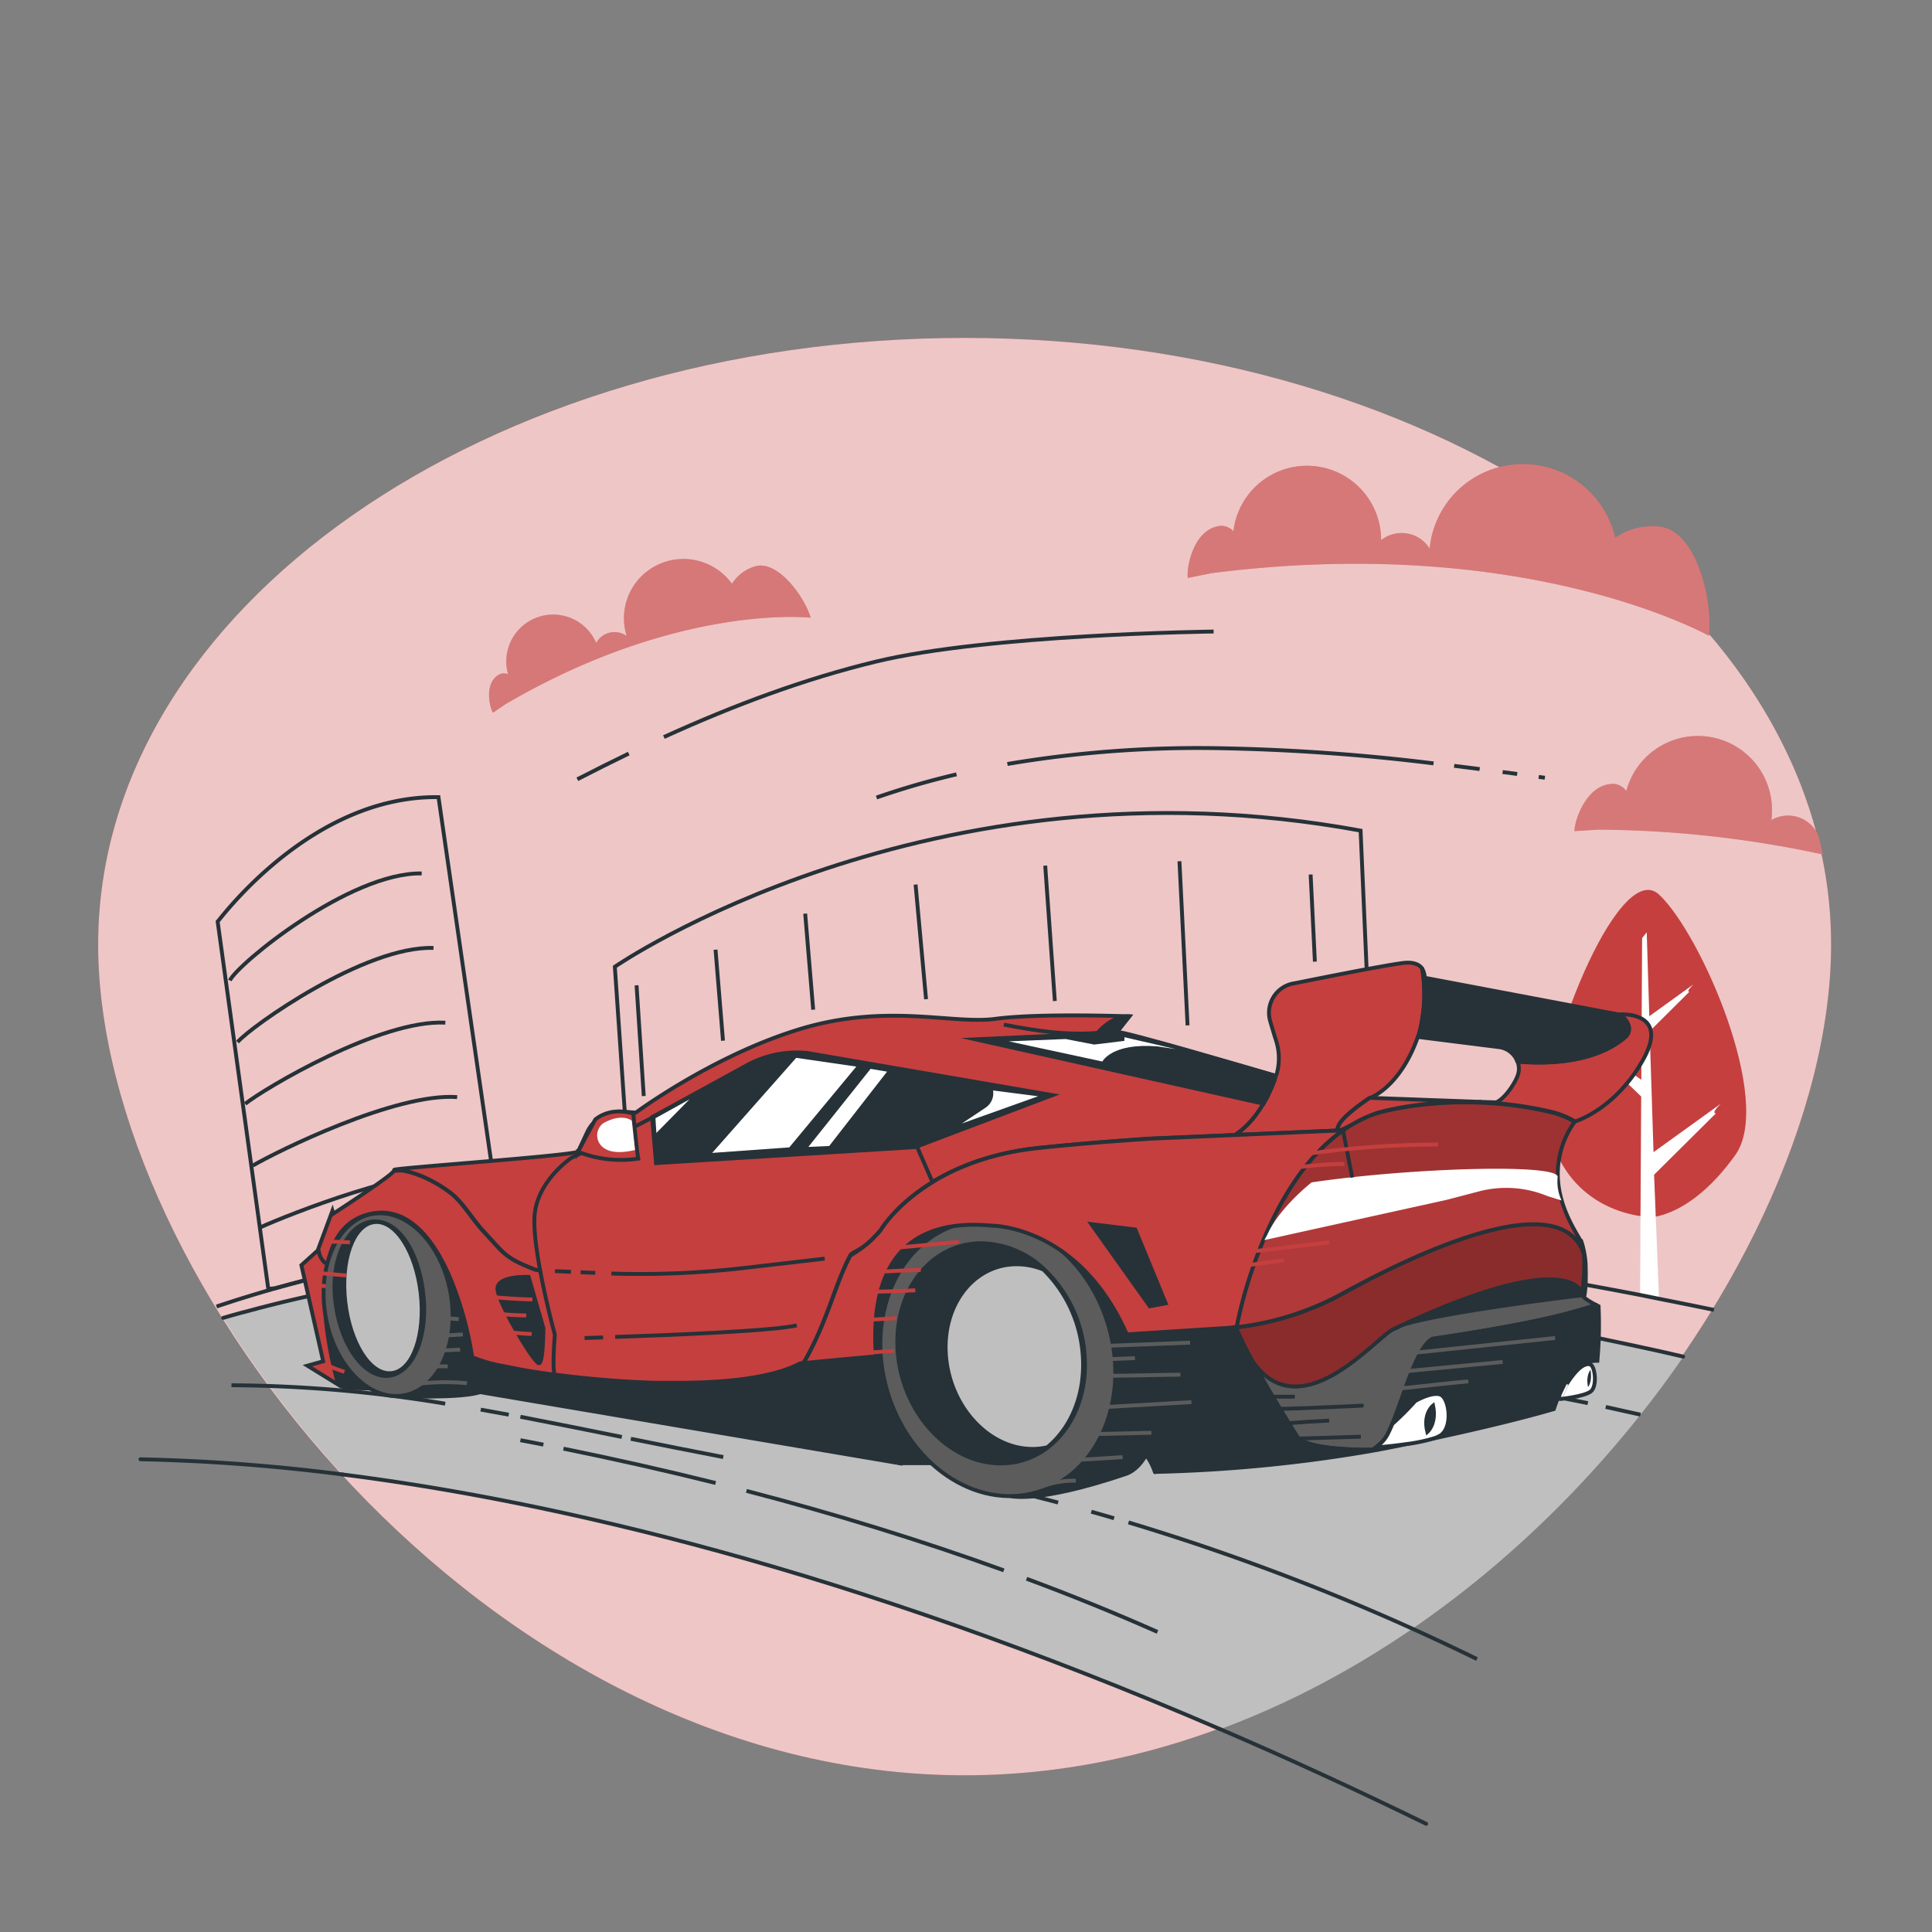 <svg xmlns="http://www.w3.org/2000/svg" xmlns:xlink="http://www.w3.org/1999/xlink" viewBox="0 0 500 500"><rect x="0" y="0" width="500" height="500" fill="#808080" stroke="none"/><defs><clipPath id="freepik--clip-path--inject-45"><path d="M409.86,324.35h0a25.3,25.3,0,0,1,.15,3.29,56.27,56.27,0,0,1-.53,6.68c0,.11,0,.22-.06.33-.88-2.8-8.48-9.45-46.94,8.45l-1.89.89c-1.79.85-5.79,4.95-10.74,8.62-7,5.21-16,9.55-23.26,2.57-.18-.18-.36-.36-.54-.56l0,0c-.19-.2-.37-.4-.56-.63s-.44-.52-.66-.81-.44-.57-.64-.87L324,352a90.55,90.55,0,0,1-4-8.17,1.16,1.16,0,0,0-.06-.15,1.38,1.38,0,0,0-.07-.19h.26v0l.18,0a74.93,74.93,0,0,0,27.28-8.74C364.14,325.56,403.57,306.15,409.86,324.35Z" style="fill:#C53F3F;stroke:#263238;stroke-miterlimit:10"></path></clipPath><clipPath id="freepik--clip-path-2--inject-45"><path d="M409.15,321.09a12.64,12.64,0,0,1,.71,3.26c-6.29-18.2-45.72,1.21-62.33,10.36a74.93,74.93,0,0,1-27.28,8.74l-.18,0c.05-.25.37-2,1-4.64.38-1.5.85-3.32,1.45-5.35.33-1.12.71-2.31,1.11-3.56a0,0,0,0,0,0,0c.82-2.5,1.8-5.22,2.95-8s2.47-5.72,4-8.6l.93-1.73c.31-.57.64-1.15,1-1.71s.49-.86.75-1.27l0,0q.25-.43.54-.87c.25-.4.51-.81.78-1.21s.72-1.09,1.09-1.63l0,0c.38-.53.76-1.07,1.15-1.59s.81-1.06,1.22-1.58.77-.94,1.16-1.4.79-.91,1.19-1.35c.71-.78,1.44-1.53,2.2-2.26.25-.24.5-.48.76-.71s.52-.47.78-.69.61-.54.92-.79l.67-.55.83-.63.47-.36.48-.34h0a3.37,3.37,0,0,1,.31-.21c.67-.47,1.33-.89,2-1.31a33.18,33.18,0,0,1,6.3-2.93s10.53-3.32,26-2.84h0a95.75,95.75,0,0,1,19.22,2.49,21.87,21.87,0,0,1,6.18,2.5,23.12,23.12,0,0,0-4.27,15.45c.58,6.58,3.81,11.87,5.37,14.54a2.38,2.38,0,0,1,.23.45A4.08,4.08,0,0,1,409.15,321.09Z" style="fill:#C53F3F;stroke:#263238;stroke-miterlimit:10"></path></clipPath></defs><g id="freepik--background-simple--inject-45"><path d="M473.89,244.45c0,86.7-100.4,215-224.25,215S25.4,331.15,25.4,244.45s100.39-157,224.24-157S473.89,157.76,473.89,244.45Z" style="fill:#C53F3F"></path><path d="M473.89,244.45c0,86.7-100.4,215-224.25,215S25.4,331.15,25.4,244.45s100.39-157,224.24-157S473.89,157.76,473.89,244.45Z" style="fill:#fff;opacity:0.7"></path></g><g id="freepik--Tree--inject-45"><path d="M427.22,315s10.38,0,21.88-16.09c10-14-9-57.41-19.73-67.39s-31.52,44.54-29.1,58.35C403.72,309.56,418.54,314.52,427.22,315Z" style="fill:#C53F3F"></path><path d="M438.13,254.85l0,0L426.84,263l-.67-21.72-1.19,1.5s-.1,16.35-.21,36.67l-13.17-9.17c.16.16,1.83,1.75.9,1.75l12.24,11.74c-.06,11.2-.12,21.84-.18,31,0,8.22-.08,15.25-.11,20.39l4.91,1-.85-21.22-.43-10.93,16-15.88c-1.34,0,1.05-2.27,1.28-2.5l-17.43,12.55-1-31.3,10.28-10.22c-.88,0,.58-1.44.87-1.71" style="fill:#fff"></path></g><g id="freepik--Floor--inject-45"><path d="M435.7,351.05c-28.38,41.24-70.52,78.19-119.92,96.46-96.28-41.46-172.66-59-227.12-65.92a276.22,276.22,0,0,1-30.91-40.53C104.39,327.33,228,303.69,435.7,351.05Z" style="fill:#bfbfbf"></path><path d="M57.75,341.06,58,341l1.93-.56.43-.12,2.51-.7.11,0,2.14-.58c1.45-.4,3-.79,4.53-1.18l1.19-.3c1.49-.38,3-.75,4.63-1.12l1.61-.38,1.31-.3,1.44-.32h0l1.25-.27c.87-.2,1.76-.39,2.67-.58l.27-.06.47-.1.77-.16,1.33-.28,2-.4,1.06-.22,1-.2,2-.39,3.11-.58,3.2-.58.66-.12,1.23-.21,5.35-.9,2.34-.37.15,0h0l.35-.05.53-.08,4.58-.69.23,0,.66-.1h0l.7-.1.74-.1,1.45-.21h.1c2.65-.36,5.37-.72,8.16-1.06l2.51-.3,5.14-.58.1,0h0l2.52-.26,2.86-.29,3.14-.3,2.93-.27,3.09-.27,2.86-.24q6.46-.51,13.3-.91l2.77-.16,3.63-.19,5-.22.66,0,1.58-.06q1.23-.06,2.46-.09c1.9-.07,3.81-.13,5.74-.18l3.25-.08,3.3-.07h.37l3,0q7.44-.1,15.26-.05l3.5,0,1.74,0,3.48.05,2.43.05h.07l4,.09,2.13.06,2.18.06,2.55.08h.05l2.12.08,1.18,0,1.26.05,3.69.15,1.79.08,1.37.06,4.93.25,3.2.18,4.5.26.48,0,4.53.3,1.1.07h0l1.54.11,3.38.24q4,.3,8.18.64l.54,0h0l2.38.2h0q3.84.33,7.74.7l1.94.18,1.51.15,6.57.66,3.9.41,4.2.47q8.61,1,17.51,2.11l4.4.58,4.31.59,4.49.63,4.53.65c2.36.35,4.74.7,7.14,1.07h0l2,.31,4.63.73,4.67.75,7.69,1.29,2.51.43,3.44.59,6.07,1.09h0l3.83.7,3.4.62,4.33.83,3.89.75h0q6.64,1.29,13.43,2.68l3.94.82,1.64.34.45.1q7,1.46,14.06,3l3.08.69,4.35,1" style="fill:none;stroke:#263238;stroke-linecap:round;stroke-linejoin:round"></path><path d="M88.66,381.59a490.4,490.4,0,0,0-52.31-3.93" style="fill:none;stroke:#263238;stroke-linecap:round;stroke-linejoin:round"></path><path d="M315.78,447.51c-96.28-41.46-172.66-59-227.12-65.92" style="fill:none;stroke:#263238;stroke-linecap:round;stroke-linejoin:round"></path><path d="M369.09,472q-27.6-13.47-53.31-24.5" style="fill:none;stroke:#263238;stroke-linecap:round;stroke-linejoin:round"></path><path d="M265.68,408.58Q283,415,299.56,422.34" style="fill:none;stroke:#263238;stroke-miterlimit:10"></path><path d="M193.18,385.84c22.85,5.94,45.11,12.78,66.61,20.57" style="fill:none;stroke:#263238;stroke-miterlimit:10"></path><path d="M145.83,374.91q19.92,4.05,39.37,8.89" style="fill:none;stroke:#263238;stroke-miterlimit:10"></path><path d="M134.68,372.72l5.95,1.15" style="fill:none;stroke:#263238;stroke-miterlimit:10"></path><path d="M292.05,394a594.86,594.86,0,0,1,90.18,35.36" style="fill:none;stroke:#263238;stroke-miterlimit:10"></path><path d="M282.43,391.23c2,.55,3.93,1.12,5.89,1.7" style="fill:none;stroke:#263238;stroke-miterlimit:10"></path><path d="M253.58,383.86q10.17,2.33,20.26,5" style="fill:none;stroke:#263238;stroke-miterlimit:10"></path><path d="M163.26,372.36c7.11,1.43,16.78,3.36,23.92,4.73" style="fill:none;stroke:#263238;stroke-miterlimit:10"></path><path d="M134.68,366.66c8,1.54,17,3.35,26.25,5.22" style="fill:none;stroke:#263238;stroke-miterlimit:10"></path><path d="M124.41,364.81q3.6.63,7.25,1.31" style="fill:none;stroke:#263238;stroke-miterlimit:10"></path><path d="M59.91,358.5a347.81,347.81,0,0,1,55.32,4.77" style="fill:none;stroke:#263238;stroke-miterlimit:10"></path><path d="M410.93,363.13c-2-.41-4-.82-6.05-1.21l-1-.2-.62-.12q-19-3.68-38.13-6.1-8.34-1.06-16.7-1.87-12.3-1.23-24.64-1.91h-.05l-4.75-.25" style="fill:none;stroke:#263238;stroke-miterlimit:10"></path><path d="M424.56,366.12q-4.49-1-9-2" style="fill:none;stroke:#263238;stroke-miterlimit:10"></path><path d="M443.56,339l-5.74-1.18-4.56-.92-3.9-.77-4.91-1-.89-.17-4.36-.83q-4.45-.84-8.85-1.64l-.63-.11-4.68-.84a0,0,0,0,0,0,0l-1.51-.28h-.09l-2.15-.38-3.49-.6c-2.81-.48-5.61-.95-8.38-1.4l-4-.65-.39-.06-3.91-.62q-4.11-.65-8.18-1.25l-2-.3-2-.3-2.49-.36h0l-1.53-.22-4-.56-4-.55-4.59-.61c-2.82-.38-5.61-.73-8.38-1.07q-7.62-.94-15-1.75l-1.38-.15-.26,0-1.76-.19q-5.79-.61-11.44-1.15l-1.49-.14-4.25-.39-4.2-.37c-2.58-.22-5.13-.43-7.67-.62l-4.75-.36-4.07-.28c-2.76-.19-5.5-.36-8.22-.53l-6-.34-3-.15-5-.24-3.86-.16-2.91-.11-2.89-.1-5.32-.17-3.23-.08-2.81-.06-4.8-.09-3.53,0-5.35,0h-.08c-24.76-.11-47,.92-66.87,2.64-3.33.28-6.6.59-9.79.92-1.07.1-2.12.21-3.17.33-3.15.33-6.23.69-9.24,1.06-1,.11-1.94.24-2.89.36h-.1l-.62.08-1.93.26-1.72.23-4.17.58-2.27.33h0l-4.54.69-4.41.71c-1.26.21-2.5.41-3.72.63l-2,.34-.42.08q-2.88.51-5.64,1l-.13,0h0q-8.59,1.64-16.08,3.35c-.6.12-1.19.26-1.78.4l-1.74.41-.55.13-1.94.46-.58.14-.18,0-1.79.44-2.14.54-1.26.32c-2.69.7-5.25,1.39-7.66,2.07l-1.95.56-1.89.55-1.45.43c-1,.31-2,.61-3,.92-1.18.36-2.31.72-3.4,1.08-1.27.41-2.48.8-3.62,1.19" style="fill:none;stroke:#263238;stroke-miterlimit:10"></path></g><g id="freepik--Buildings--inject-45"><path d="M130.09,321.25a456.48,456.48,0,0,0-58.85,12.13l-1.81.19L56.33,238.5c1-1.06,24.32-32.64,57.15-32.2Z" style="fill:none;stroke:#263238;stroke-miterlimit:10"></path><path d="M356.87,324c-79.86-10.82-144-10.85-193.15-6.58l-4.6-67.23s81-55.82,193-35.23Z" style="fill:none;stroke:#263238;stroke-miterlimit:10"></path><path d="M59.49,253.74c2-4.27,31-28,49.64-27.7" style="fill:none;stroke:#263238;stroke-miterlimit:10"></path><path d="M61.48,269.7c3.34-4,33-25,50.71-24.37" style="fill:none;stroke:#263238;stroke-miterlimit:10"></path><path d="M63.46,285.67c4.66-3.77,35-21.92,51.79-21" style="fill:none;stroke:#263238;stroke-miterlimit:10"></path><path d="M65.45,301.64c6-3.52,36.92-18.89,52.86-17.71" style="fill:none;stroke:#263238;stroke-miterlimit:10"></path><path d="M67.44,317.6c7.28-3.27,38.88-15.85,53.94-14.38" style="fill:none;stroke:#263238;stroke-miterlimit:10"></path><line x1="164.74" y1="255" x2="166.6" y2="283.66" style="fill:none;stroke:#263238;stroke-miterlimit:10"></line><line x1="185.18" y1="245.78" x2="187.11" y2="269.33" style="fill:none;stroke:#263238;stroke-miterlimit:10"></line><line x1="208.38" y1="236.44" x2="210.45" y2="261.3" style="fill:none;stroke:#263238;stroke-miterlimit:10"></line><line x1="236.95" y1="228.92" x2="239.66" y2="258.59" style="fill:none;stroke:#263238;stroke-miterlimit:10"></line><line x1="270.5" y1="224.02" x2="272.99" y2="259.06" style="fill:none;stroke:#263238;stroke-miterlimit:10"></line><line x1="305.24" y1="222.89" x2="307.34" y2="265.37" style="fill:none;stroke:#263238;stroke-miterlimit:10"></line><line x1="339.19" y1="226.32" x2="340.29" y2="248.87" style="fill:none;stroke:#263238;stroke-miterlimit:10"></line></g><g id="freepik--Car--inject-45"><path d="M89.84,359.2l11.5.26s-18.25-29.35-14-38.46c4.19-8.95-8.61,7,.33,36.55A2.38,2.38,0,0,0,89.84,359.2Z" style="fill:#263238;stroke:#263238;stroke-miterlimit:10"></path><path d="M298.9,381s-1.9-6.29-6-6.79,2.43-12.66,1.24-26.32C294.15,347.85,297.63,358,298.9,381Z" style="fill:#263238;stroke:#263238;stroke-linecap:round;stroke-linejoin:round"></path><path d="M232.81,378.67h19.12s-9.2-55.87-8.36-60.5C245.56,307.19,211,324.56,232.81,378.67Z" style="fill:#263238;stroke:#263238;stroke-miterlimit:10"></path><path d="M124.61,360.15c-4.57,1.89-22.13,1.14-22.13,1.14,9.13,0,15.62-10.59,14.48-23.63-1-11.31-7.38-20.76-15-23.08C118.23,312.7,129.18,358.24,124.61,360.15Z" style="fill:#263238;stroke:#263238;stroke-miterlimit:10"></path><path d="M261.39,387.15s6.88,2.13,30-5.7c4.5-1.52,8.64-8.91,6.89-17.59S293.92,331.41,273,322,261.39,387.15,261.39,387.15Z" style="fill:#263238;stroke:#263238;stroke-miterlimit:10"></path><ellipse cx="258.26" cy="351.48" rx="29.85" ry="36.13" transform="translate(-88.06 86.34) rotate(-16.25)" style="fill:#5c5c5c;stroke:#263238;stroke-linecap:round;stroke-linejoin:round"></ellipse><path d="M280.67,350.24c.88,10-2.72,18.77-8.85,23.84A19.75,19.75,0,0,1,259,378.73c-13.34,0-25.27-12.76-26.65-28.49s8.32-28.5,21.66-28.5A24.26,24.26,0,0,1,270.76,329,33.84,33.84,0,0,1,280.67,350.24Z" style="fill:#263238;stroke:#263238;stroke-miterlimit:10"></path><path d="M279.67,350.24c.88,10-2.72,18.77-8.85,23.84a15.85,15.85,0,0,1-3.61.4c-10.95,0-20.74-10.48-21.87-23.4s6.82-23.39,17.77-23.39a17.78,17.78,0,0,1,6.65,1.3A33.84,33.84,0,0,1,279.67,350.24Z" style="fill:#bfbfbf"></path><path d="M409.59,334.48c-.13.29-.24.56-.36.8-11,1.3-38.72,5-46.75,7.83,38.46-17.9,46.06-11.25,46.94-8.45l.06-.33Z" style="fill:#263238;stroke:#263238;stroke-miterlimit:10"></path><path d="M413.08,337.73c-2.34.78-5.18,1.63-8.58,2.5-12.61,3.22-33.8,6.26-33.8,6.26-4.1,2.28-7.25,14.49-10.39,22.05h0c-.42,1-.85,2-1.28,2.8a8.87,8.87,0,0,1-2.19,2.62h0a12.7,12.7,0,0,1-1.62,1.22h0c-18,.17-19.46-3.28-19.46-3.28-5.65-9-9.35-15.44-11.75-19.89l.18.27c.21.3.42.6.64.87s.43.56.66.81.37.43.56.63l0,0c.18.19.36.38.55.56,7.29,7,16.23,2.64,23.25-2.57,4.95-3.67,8.95-7.77,10.75-8.63l1.88-.88c8-2.82,35.74-6.53,46.75-7.83l.47,0C409.6,335.84,411.92,337.13,413.08,337.73Z" style="fill:#5c5c5c;stroke:#263238;stroke-linecap:round;stroke-linejoin:round"></path><path d="M362.48,343.11l-1.88.88A7.08,7.08,0,0,1,362.48,343.11Z" style="fill:#fff;stroke:#263238;stroke-miterlimit:10"></path><path d="M413.71,338.05a104,104,0,0,1-.31,14.12c-6.81-.18-10.45,9.92-11.27,12.5-9.52,2.78-21.94,5.63-31.1,7.6H371c-2.55.55-4.84,1-6.74,1.42h-.07c-3,.64-5.06,1-5.56,1.13l-1.81.33-2.18.4a378.87,378.87,0,0,1-55.18,5.37,137.24,137.24,0,0,0-1.81-15.33,89,89,0,0,0-6-20.32l27-1.72h.19l1-.07h0s0,.07.07.2a1.16,1.16,0,0,1,.06.15c.35,1,.72,1.88,1.09,2.74l.42.94.43.89.33.64c.11.22.22.43.34.63s.34.61.51.9.42.69.62,1q.15.22.3.42c2.4,4.45,6.1,10.91,11.75,19.89,0,0,1.5,3.45,19.46,3.28h0a12.7,12.7,0,0,0,1.62-1.22h0a8.87,8.87,0,0,0,2.19-2.62c.43-.82.86-1.76,1.28-2.8h0c3.14-7.56,6.29-19.77,10.39-22.05,0,0,21.19-3,33.8-6.26,3.4-.87,6.24-1.72,8.58-2.5h0C413.46,337.94,413.71,338.05,413.71,338.05Z" style="fill:#263238;stroke:#263238;stroke-miterlimit:10"></path><path d="M123,360.07a62.12,62.12,0,0,0-.83-9c4.8,2,7.5,2.14,11.31,2.95,1.87.4,5.46,1,10.1,1.59,17.31,2.26,49.4,4.6,63.43-2.73a5.61,5.61,0,0,1,.72-.12h0c2.27-.26,9.6-.94,19-1.79a114.13,114.13,0,0,0,6.1,27.72Z" style="fill:#263238;stroke:#263238;stroke-miterlimit:10"></path><path d="M409.15,321.09a12.55,12.55,0,0,1,.71,3.26h0a25.3,25.3,0,0,1,.15,3.29,56.27,56.27,0,0,1-.53,6.68l.11.15.48.75a29.77,29.77,0,0,0,.32-3.37c0-1,.06-2.11,0-3.23A21.79,21.79,0,0,0,409.15,321.09Z" style="fill:none;stroke:#263238;stroke-linecap:round;stroke-linejoin:round"></path><path d="M425.21,274.29c-7.22,12.91-17.58,15.94-17.58,15.94a21.93,21.93,0,0,0-6.19-2.5,95.66,95.66,0,0,0-19.21-2.49c.39,0,.77-.06,1.16-.07l3.82.12s2.08-.75,4.51-4.8a12.67,12.67,0,0,0,1-2,4.94,4.94,0,0,0,0-3.76c5,.49,19.28,1.12,27.91-6.33,1.68-1.45,1.05-3.91-.87-5.4a7.24,7.24,0,0,0-.68-.46C420.68,262.43,431.92,262.3,425.21,274.29Z" style="fill:#C53F3F;stroke:#263238;stroke-miterlimit:10"></path><path d="M301.11,270.12l29.13,8.33c-3.2,9.05-7.58,13.31-10.62,15.28l-21.86.93c-9.6.64-19.46,1.43-28.83,2.4-30.45,3.14-41,21.25-41,21.25-20.92,25.44-89.43,10.26-89.43,10.26-7.86-3-8-4.18-13.14-9.69-2.64-2.81-4.6-6.22-7.34-8.95-2.12-2.09-8.29-6.14-14-7L102,303c.09-.11.11-.2.06-.24h0c-1.17-.39,44.51-3.55,47.54-4.69l2.35-5.05a9.33,9.33,0,0,1,9.25-5.31c1.69.11,3.1.2,3.34.24.61-.45,20.3-14.9,42.5-21.63,22.56-6.83,39.37-1.14,50.63-2.65s34.61-.64,34.61-.64l-3.19,4.06Z" style="fill:#C53F3F;stroke:#263238;stroke-miterlimit:10"></path><path d="M329.84,279.55l0,.06a39.68,39.68,0,0,1-1.75,4v0l-.05.1c-.35.67-.7,1.31-1.05,1.91q-.24.41-.48.78c-.47.77-1,1.47-1.44,2.11-.29.38-.57.75-.86,1.09l-.1.11c-.16.19-.32.38-.48.55l-.12.14c-.28.31-.55.59-.82.85l-.54.52c-.28.25-.55.49-.82.71l-.47.38-.39.29c-.28.21-.55.39-.81.56l27.94-1.2h0c.75-.55,1.52-1,2.31-1.51-2.64,1.37-4.37,2.4-3.53.36a1.49,1.49,0,0,1,.13-.25c1.42-2.74,8-7,8-7l.13,0c1.42-.54,8.18-4,12.29-15.77l.13,0a40,40,0,0,0,1.06-17.61c-.69-1-2.1-1.87-5-1.51-5.46.69-24.11,4.45-28.38,5.31l-.1,0a7.72,7.72,0,0,0-5.93,9.69c.39,1.35.78,2.64,1.14,3.83,0,0,.17.55.42,1.31a15.08,15.08,0,0,1,0,9.05" style="fill:#C53F3F;stroke:#263238;stroke-miterlimit:10"></path><path d="M329.84,279.55c.13-.36.27-.73.4-1.1" style="fill:none;stroke:#263238;stroke-miterlimit:10"></path><path d="M420.61,268.38c-8.63,7.45-22.88,6.82-27.91,6.33A5.88,5.88,0,0,0,388,271l-21-2.64a39.94,39.94,0,0,0,1.05-17.61,3.89,3.89,0,0,1,.64,2.29l50.16,9.49h.2a7.24,7.24,0,0,1,.68.46C421.66,264.47,422.29,266.93,420.61,268.38Z" style="fill:#263238;stroke:#263238;stroke-linecap:round;stroke-linejoin:round"></path><path d="M193.45,275.59l-24.66,13.5,1,11.77,67.58-4.18,35-13.26-63.19-10.87A26.8,26.8,0,0,0,193.45,275.59Z" style="fill:#263238;stroke:#263238;stroke-miterlimit:10"></path><path d="M330.24,278.45l-.48-.14c-4.78-1.42-39.3-11.58-40.67-11.23s-36.65,1.9-36.65,1.9L327,285.64c.35-.6.7-1.24,1.05-1.91l.05-.1v0l1.75-4,0-.06" style="fill:#263238;stroke:#263238;stroke-miterlimit:10"></path><path d="M347.56,292.53c-20.69,14.57-27.35,50.07-27.5,51h-.25l-1.19.07-27,1.73-.14-.3c-12.51-28-34.84-27.83-34.84-27.83-21.19-2-28.43,9.45-29.87,23a61.9,61.9,0,0,0-.07,10.81c-9.36.85-16.69,1.53-19,1.79a4.38,4.38,0,0,0,.69-.89C214.27,341.41,216,332.59,220,325a33.37,33.37,0,0,0,3.49-2.37l.11-.08a20.34,20.34,0,0,0,2.64-2.37,24.3,24.3,0,0,0,1.67-1.84s3.81-6.51,13.42-12.4c6.41-3.93,15.42-7.58,27.62-8.85,9.36-1,19.22-1.76,28.82-2.4Z" style="fill:#C53F3F;stroke:#263238;stroke-miterlimit:10"></path><path d="M220,325c-4,7.62-5.72,16.44-11.55,26.88a4.38,4.38,0,0,1-.69.89h0a5.61,5.61,0,0,0-.72.12c-7.5,3.92-20.15,5.08-32.94,5l-1.38,0-1.31,0c-.55,0-1.11,0-1.67,0-1.65-.05-3.27-.11-4.87-.2-.72,0-1.44-.07-2.15-.12l-.41,0-3.27-.22-1.59-.13-1.59-.13c-3.24-.27-6.33-.59-9.12-.92l-2.29-.29-.84-.11c-4.64-.59-8.23-1.19-10.1-1.59-3.81-.81-6.5-1-11.31-2.95a88.08,88.08,0,0,0-5.86-20.89c-4.56-10.53-11.55-18.69-21.24-16-6.22,1.71-9.21,6.9-10.4,13.15a1.94,1.94,0,0,0-.07.33c-2.36,13.08,2.93,30.55,2.93,30.55l-8-4.93,4.08-1.14L78,327.43l4.22-3.8,3.38-9.11S100.75,304.75,102,303l1.92-.08c5.77.86,11.93,4.91,14,7,2.74,2.73,4.7,6.14,7.35,8.95,5.17,5.51,5.27,6.65,13.13,9.69,0,0,.47.11,1.37.29C148.48,330.6,196,339.29,220,325Z" style="fill:#C53F3F;stroke:#263238;stroke-miterlimit:10"></path><path d="M226.23,320.15a20.34,20.34,0,0,1-2.64,2.37A29.74,29.74,0,0,0,226.23,320.15Z" style="fill:#C53F3F;stroke:#263238;stroke-miterlimit:10"></path><path d="M241.32,305.91c-9.61,5.89-13.42,12.4-13.42,12.4a24.3,24.3,0,0,1-1.67,1.84,20.34,20.34,0,0,1-2.64,2.37l-.11.08c-1.91,1.37-3.09,1.59-3.49,2.37-4,7.62-5.72,16.44-11.55,26.88a4.38,4.38,0,0,1-.69.89h0a5.61,5.61,0,0,0-.72.12c-7.5,3.92-20.15,5.08-32.94,5l-1.38,0-1.31,0c-.55,0-1.11,0-1.67,0-1.65-.05-3.27-.11-4.87-.2-.72,0-1.44-.07-2.15-.12l-.41,0-3.27-.22-1.59-.13-1.59-.13c-3.24-.27-6.33-.59-9.12-.92l-2.29-.29-.84-.11c-.77-1.2,0-10.32,0-10.32s-2.21-8.06-3.77-16.41c-1-5.38-1.75-10.9-1.48-14.46.73-9.11,9.59-14.93,9.59-14.93,9.71-4.56,20.84-10.37,20.84-10.37l1,11.76,67.58-4.17Z" style="fill:#C53F3F;stroke:#263238;stroke-miterlimit:10"></path><path d="M163.91,288.21s-5.49-2-9.86,1.52l-4.46,8.35a30.22,30.22,0,0,0,15.59,1.77S164.71,297.32,163.91,288.21Z" style="fill:#C53F3F;stroke:#263238;stroke-miterlimit:10"></path><path d="M156.11,290.7a3.92,3.92,0,0,0-.37,5.94c2.64,2.66,8.2,1,8.61,1l-.84-7.6S161.05,287.91,156.11,290.7Z" style="fill:#fff"></path><path d="M159.2,346c13.74-.46,41.08-1.54,47-3" style="fill:none;stroke:#263238;stroke-miterlimit:10"></path><path d="M151.28,346.28l4.8-.15" style="fill:none;stroke:#263238;stroke-miterlimit:10"></path><path d="M82.46,323.5A5,5,0,0,0,84.33,327" style="fill:#fff;stroke:#263238;stroke-miterlimit:10"></path><polygon points="319.81 343.5 319.81 343.51 318.62 343.57 319.81 343.5" style="fill:#fff;stroke:#263238;stroke-miterlimit:10"></polygon><path d="M409.86,324.35h0a25.3,25.3,0,0,1,.15,3.29,56.27,56.27,0,0,1-.53,6.68c0,.11,0,.22-.06.33-.88-2.8-8.48-9.45-46.94,8.45l-1.89.89c-1.79.85-5.79,4.95-10.74,8.62-7,5.21-16,9.55-23.26,2.57-.18-.18-.36-.36-.54-.56l0,0c-.19-.2-.37-.4-.56-.63s-.44-.52-.66-.81-.44-.57-.64-.87L324,352a90.55,90.55,0,0,1-4-8.17,1.16,1.16,0,0,0-.06-.15,1.38,1.38,0,0,0-.07-.19h.26v0l.18,0a74.93,74.93,0,0,0,27.28-8.74C364.14,325.56,403.57,306.15,409.86,324.35Z" style="fill:#C53F3F"></path><g style="clip-path:url(#freepik--clip-path--inject-45)"><path d="M409.86,324.35h0a25.3,25.3,0,0,1,.15,3.29,56.27,56.27,0,0,1-.53,6.68c0,.11,0,.22-.06.33-.88-2.8-8.48-9.45-46.94,8.45l-1.89.89c-1.79.85-5.79,4.95-10.74,8.62-7,5.21-16,9.55-23.26,2.57-.18-.18-.36-.36-.54-.56l0,0c-.19-.2-.37-.4-.56-.63s-.44-.52-.66-.81-.44-.57-.64-.87L324,352a90.55,90.55,0,0,1-4-8.17,1.16,1.16,0,0,0-.06-.15,1.38,1.38,0,0,0-.07-.19h.26v0l.18,0a74.93,74.93,0,0,0,27.28-8.74C364.14,325.56,403.57,306.15,409.86,324.35Z" style="opacity:0.3"></path></g><path d="M409.86,324.35h0a25.3,25.3,0,0,1,.15,3.29,56.27,56.27,0,0,1-.53,6.68c0,.11,0,.22-.06.33-.88-2.8-8.48-9.45-46.94,8.45l-1.89.89c-1.79.85-5.79,4.95-10.74,8.62-7,5.21-16,9.55-23.26,2.57-.18-.18-.36-.36-.54-.56l0,0c-.19-.2-.37-.4-.56-.63s-.44-.52-.66-.81-.44-.57-.64-.87L324,352a90.55,90.55,0,0,1-4-8.17,1.16,1.16,0,0,0-.06-.15,1.38,1.38,0,0,0-.07-.19h.26v0l.18,0a74.93,74.93,0,0,0,27.28-8.74C364.14,325.56,403.57,306.15,409.86,324.35Z" style="fill:none;stroke:#263238;stroke-miterlimit:10"></path><path d="M319.94,343.85a90.55,90.55,0,0,0,4,8.17l-.29-.42c-.21-.32-.42-.66-.62-1s-.35-.59-.51-.9-.23-.41-.35-.63-.21-.42-.32-.63l-.43-.9c-.14-.31-.29-.62-.42-.94C320.66,345.73,320.29,344.82,319.94,343.85Z" style="fill:#C53F3F;stroke:#263238;stroke-miterlimit:10"></path><path d="M409.15,321.09a12.64,12.64,0,0,1,.71,3.26c-6.29-18.2-45.72,1.21-62.33,10.36a74.93,74.93,0,0,1-27.28,8.74l-.18,0c.05-.25.37-2,1-4.64.38-1.5.85-3.32,1.45-5.35.33-1.12.71-2.31,1.11-3.56a0,0,0,0,0,0,0c.82-2.5,1.8-5.22,2.95-8s2.47-5.72,4-8.6l.93-1.73c.31-.57.64-1.15,1-1.71s.49-.86.75-1.27l0,0q.25-.43.54-.87c.25-.4.51-.81.78-1.21s.72-1.09,1.09-1.63l0,0c.38-.53.76-1.07,1.15-1.59s.81-1.06,1.22-1.58.77-.94,1.16-1.4.79-.91,1.19-1.35c.71-.78,1.44-1.53,2.2-2.26.25-.24.5-.48.76-.71s.52-.47.78-.69.61-.54.92-.79l.67-.55.83-.63.47-.36.48-.34h0a3.37,3.37,0,0,1,.31-.21c.67-.47,1.33-.89,2-1.31a33.18,33.18,0,0,1,6.3-2.93s10.53-3.32,26-2.84h0a95.75,95.75,0,0,1,19.22,2.49,21.87,21.87,0,0,1,6.18,2.5,23.12,23.12,0,0,0-4.27,15.45c.58,6.58,3.81,11.87,5.37,14.54a2.38,2.38,0,0,1,.23.45A4.08,4.08,0,0,1,409.15,321.09Z" style="fill:#C53F3F"></path><g style="clip-path:url(#freepik--clip-path-2--inject-45)"><path d="M328,319.54c3.17-7.08,11.47-13.53,11.47-13.53,25.73-3.8,64-4.94,63.64-1.39h.2a23.28,23.28,0,0,1,4.34-14.38,21.87,21.87,0,0,0-6.18-2.5,95.75,95.75,0,0,0-19.22-2.49h0c-15.5-.48-26,2.84-26,2.84a33.18,33.18,0,0,0-6.3,2.93c-.69.42-1.35.84-2,1.31a3.37,3.37,0,0,0-.31.21h0l-.48.34-.47.36-.83.63-.67.55c-.31.25-.62.52-.92.79s-.53.45-.78.69-.51.47-.76.71c-.76.73-1.49,1.48-2.2,2.26-.4.44-.81.89-1.19,1.35s-.77.93-1.16,1.4-.82,1.05-1.22,1.58-.77,1.06-1.15,1.59l0,0c-.37.54-.74,1.09-1.09,1.63s-.53.81-.78,1.21-.37.58-.54.87l0,0c-.26.41-.51.84-.75,1.27s-.67,1.14-1,1.71l-.93,1.73c-1.35,2.57-2.54,5.16-3.6,7.69l.21,0Z" style="opacity:0.2"></path><path d="M409,320.67a2.38,2.38,0,0,0-.23-.45c-1.56-2.67-4.79-8-5.37-14.54,0-.35-.05-.71-.07-1.07h-.2c.32-3.55-37.91-2.41-63.64,1.39,0,0-8.3,6.45-11.47,13.53l-.77,1.4-.21,0c-.12.3-.26.61-.38.91-1.15,2.81-2.13,5.53-2.95,8a0,0,0,0,1,0,0c-.4,1.25-.78,2.44-1.11,3.56-.6,2-1.07,3.85-1.45,5.35-.66,2.69-1,4.39-1,4.64l.18,0a74.93,74.93,0,0,0,27.28-8.74c16.61-9.15,56-28.56,62.33-10.36a12.64,12.64,0,0,0-.71-3.26A4.08,4.08,0,0,0,409,320.67Z" style="opacity:0.1"></path></g><path d="M409.15,321.09a12.64,12.64,0,0,1,.71,3.26c-6.29-18.2-45.72,1.21-62.33,10.36a74.93,74.93,0,0,1-27.28,8.74l-.18,0c.05-.25.37-2,1-4.64.38-1.5.85-3.32,1.45-5.35.33-1.12.71-2.31,1.11-3.56a0,0,0,0,0,0,0c.82-2.5,1.8-5.22,2.95-8s2.47-5.72,4-8.6l.93-1.73c.31-.57.64-1.15,1-1.71s.49-.86.75-1.27l0,0q.25-.43.54-.87c.25-.4.51-.81.78-1.21s.72-1.09,1.09-1.63l0,0c.38-.53.76-1.07,1.15-1.59s.81-1.06,1.22-1.58.77-.94,1.16-1.4.79-.91,1.19-1.35c.71-.78,1.44-1.53,2.2-2.26.25-.24.5-.48.76-.71s.52-.47.78-.69.61-.54.92-.79l.67-.55.83-.63.47-.36.48-.34h0a3.37,3.37,0,0,1,.31-.21c.67-.47,1.33-.89,2-1.31a33.18,33.18,0,0,1,6.3-2.93s10.53-3.32,26-2.84h0a95.75,95.75,0,0,1,19.22,2.49,21.87,21.87,0,0,1,6.18,2.5,23.12,23.12,0,0,0-4.27,15.45c.58,6.58,3.81,11.87,5.37,14.54a2.38,2.38,0,0,1,.23.45A4.08,4.08,0,0,1,409.15,321.09Z" style="fill:none;stroke:#263238;stroke-miterlimit:10"></path><path d="M136.81,330.46s-8-.38-8.08,3,9.69,19.74,10.8,19.36,1.1-9.11,1.1-9.11Z" style="fill:#263238;stroke:#263238;stroke-miterlimit:10"></path><polygon points="282.43 316.8 297.57 338.06 301.68 337.3 293.81 318.19 282.43 316.8" style="fill:#263238;stroke:#263238;stroke-miterlimit:10"></polygon><path d="M383.39,285.17c-.39,0-.77,0-1.16.07-15.5-.48-26,2.84-26,2.84a33.18,33.18,0,0,0-6.3,2.93c-2.64,1.37-4.37,2.4-3.53.36a1.49,1.49,0,0,1,.13-.25c1.42-2.74,8-7,8-7l.12,0Z" style="fill:#C53F3F;stroke:#263238;stroke-miterlimit:10"></path><path d="M259.79,265.17c8.73,1.68,15.58,2.73,24.25,2.16,0,0,4.92-4.55,7.24-4.05" style="fill:none;stroke:#263238;stroke-miterlimit:10"></path><path d="M319.94,343.5l.12,0h0" style="fill:none;stroke:#263238;stroke-miterlimit:10"></path><path d="M356.79,375.17l-1.59,0" style="fill:none;stroke:#263238;stroke-miterlimit:10"></path><path d="M339.45,306s-8.3,6.45-11.47,13.53l-.77,1.4,47.05-10.38,8.73-2.28a27.92,27.92,0,0,1,17.49,1.27h0l3.64,1.14a11.6,11.6,0,0,1-1-6.07C403.41,301.07,365.18,302.21,339.45,306Z" style="fill:#fff"></path><line x1="347.56" y1="292.53" x2="349.96" y2="304.74" style="fill:none;stroke:#263238;stroke-miterlimit:10"></line><path d="M355.19,375.19c-.19.13-.38.26-.58.38" style="fill:none;stroke:#263238;stroke-miterlimit:10"></path><line x1="413.09" y1="337.73" x2="413.08" y2="337.73" style="fill:none;stroke:#263238;stroke-miterlimit:10"></line><path d="M372.7,371.54a8.63,8.63,0,0,1-1.67.73H371a43.26,43.26,0,0,1-6.74,1.42h-.07c-4,.59-7.7.87-7.7.87l.36-.61h0a8.87,8.87,0,0,0,2.19-2.62c.43-.82.86-1.76,1.28-2.8h0a80.06,80.06,0,0,0,5.92-5.92s4.15-2.46,6.48-1.71S376.12,369.45,372.7,371.54Z" style="fill:#fff;stroke:#263238;stroke-miterlimit:10"></path><path d="M370.88,363.76s-2.67,2.09-1.49,6.83C369.39,370.59,371.86,368.5,370.88,363.76Z" style="fill:#263238;stroke:#263238;stroke-miterlimit:10"></path><path d="M405.39,358.34s3.57-6.16,6.21-5.2c1.19.43,1.8,5.57.14,6.93s-8,2-8,2S404.61,360.07,405.39,358.34Z" style="fill:#fff;stroke:#263238;stroke-miterlimit:10"></path><path d="M411.62,354.52s-1.29,1.36-.64,4.46C411,359,412.17,357.62,411.62,354.52Z" style="fill:#263238"></path><path d="M117,337.66c1.14,13-5.35,23.63-14.48,23.63S85,350.7,83.87,337.66,89.21,314,98.34,314a12.25,12.25,0,0,1,3.61.55C109.58,316.9,116,326.35,117,337.66Z" style="fill:#5c5c5c;stroke:#263238;stroke-linecap:round;stroke-linejoin:round"></path><path d="M109.65,335.8c1,11.21-3.37,20.29-9.71,20.29S87.66,347,86.68,335.8s4-19.71,10.39-19.71S108.66,324.58,109.65,335.8Z" style="fill:#263238;stroke:#263238;stroke-miterlimit:10"></path><ellipse cx="99.14" cy="335.81" rx="9.32" ry="19.17" transform="translate(-37.68 13.51) rotate(-6.55)" style="fill:#bfbfbf"></ellipse><path d="M158.23,329.59a233.22,233.22,0,0,0,34.31-1.44l20.89-2.42" style="fill:none;stroke:#263238;stroke-miterlimit:10"></path><line x1="150.27" y1="329.26" x2="154.06" y2="329.42" style="fill:none;stroke:#263238;stroke-miterlimit:10"></line><line x1="143.63" y1="328.96" x2="147.77" y2="329.15" style="fill:none;stroke:#263238;stroke-miterlimit:10"></line><path d="M292.27,263s-4-.46-8.23,4.3l5-.25Z" style="fill:#263238;stroke:#263238;stroke-miterlimit:10"></path><polygon points="184.31 298.37 206.05 273.77 221.61 276.03 204.27 296.94 184.31 298.37" style="fill:#fff"></polygon><polygon points="209.2 296.82 225.3 276.62 229.57 277.34 214.6 296.58 209.2 296.82" style="fill:#fff"></polygon><polygon points="178.43 284.52 169.63 289.4 169.87 293.2 178.43 284.52" style="fill:#fff"></polygon><path d="M257,282.21h0a4.47,4.47,0,0,1-1.93,4.45l-6.15,4.1,19.75-7.05Z" style="fill:#fff"></path><path d="M261.06,269.5l24.24,5.22s2.37-4.87,14.25-3.92l4.76.71L291,268.43v.95l-7.84.95-7.37-1.43" style="fill:#fff"></path><path d="M226,323.35c.17.15,22.8-2,22.71-2" style="fill:none;stroke:#C53F3F;stroke-miterlimit:10"></path><path d="M222.1,329.47c5.7-.48,15.94-.81,16.21-.81" style="fill:none;stroke:#C53F3F;stroke-miterlimit:10"></path><path d="M224.93,334.3c.19.07,9.46-.2,11.95-.38" style="fill:none;stroke:#C53F3F;stroke-miterlimit:10"></path><path d="M217.82,342.27c0-.42,10.24-.86,14.16-1.13" style="fill:none;stroke:#C53F3F;stroke-miterlimit:10"></path><path d="M224.23,350.09l7.13-.49" style="fill:none;stroke:#C53F3F;stroke-miterlimit:10"></path><path d="M84.5,321.25c3.09.19,3,.09,6.06.28" style="fill:none;stroke:#C53F3F;stroke-miterlimit:10"></path><path d="M82.51,329.48l7.11.61" style="fill:none;stroke:#C53F3F;stroke-miterlimit:10"></path><path d="M81.18,332.59l3.19.27" style="fill:none;stroke:#C53F3F;stroke-miterlimit:10"></path><path d="M327.23,300.44a248,248,0,0,1,44.92-4.24" style="fill:none;stroke:#C53F3F;stroke-miterlimit:10"></path><path d="M332.18,302.71a92.15,92.15,0,0,1,15.73-1.47" style="fill:none;stroke:#C53F3F;stroke-miterlimit:10"></path><path d="M318.69,324.49l25.3-2.95" style="fill:none;stroke:#C53F3F;stroke-miterlimit:10"></path><path d="M315.13,328.43l17.1-2.23" style="fill:none;stroke:#C53F3F;stroke-miterlimit:10"></path><path d="M84.33,352.9c.35.49,1.6,1.07,4.81,2.14" style="fill:none;stroke:#C53F3F;stroke-miterlimit:10"></path><path d="M121.87,335a142.38,142.38,0,0,0,15.92,1.31" style="fill:none;stroke:#C53F3F;stroke-miterlimit:10"></path><path d="M126.92,339.75a71.54,71.54,0,0,0,9.27.68" style="fill:none;stroke:#C53F3F;stroke-miterlimit:10"></path><path d="M128.7,344.35a78.93,78.93,0,0,0,8.91.89" style="fill:none;stroke:#C53F3F;stroke-miterlimit:10"></path><path d="M283.39,348.41l24.6-.93" style="fill:none;stroke:#5c5c5c;stroke-miterlimit:10"></path><path d="M284.82,351.83l8.91-.35" style="fill:none;stroke:#5c5c5c;stroke-miterlimit:10"></path><path d="M283.4,356.12l22.1-.36" style="fill:none;stroke:#5c5c5c;stroke-miterlimit:10"></path><path d="M282.68,364.33l25.67-1.46" style="fill:none;stroke:#5c5c5c;stroke-miterlimit:10"></path><path d="M282.68,371.14,298,370.8" style="fill:none;stroke:#5c5c5c;stroke-miterlimit:10"></path><path d="M279.12,377.81l11.4-.7" style="fill:none;stroke:#5c5c5c;stroke-miterlimit:10"></path><path d="M269.85,384.62a23.87,23.87,0,0,1,8.56-1.42" style="fill:none;stroke:#5c5c5c;stroke-miterlimit:10"></path><path d="M106.16,358.4a61.21,61.21,0,0,1,14.69-.43" style="fill:none;stroke:#5c5c5c;stroke-miterlimit:10"></path><path d="M110.17,353.61h5.7" style="fill:none;stroke:#5c5c5c;stroke-miterlimit:10"></path><path d="M111.59,349.61l7.49-.33" style="fill:none;stroke:#5c5c5c;stroke-miterlimit:10"></path><path d="M114.08,345.69l5.71-.34" style="fill:none;stroke:#5c5c5c;stroke-miterlimit:10"></path><path d="M114.45,341.08l4.28.32" style="fill:none;stroke:#5c5c5c;stroke-miterlimit:10"></path><path d="M364.33,350.27l38.13-4" style="fill:none;stroke:#5c5c5c;stroke-miterlimit:10"></path><path d="M358.6,355.37l30.29-2.9" style="fill:none;stroke:#5c5c5c;stroke-miterlimit:10"></path><path d="M353.61,360c11.41-.71,14.62-1.43,26.38-2.5" style="fill:none;stroke:#5c5c5c;stroke-miterlimit:10"></path><path d="M323.32,364.49c.71.71,29.58-.72,29.22-.72" style="fill:none;stroke:#263238;stroke-miterlimit:10"></path><path d="M327.24,368.76l-1.16,0c8.23-.37,9.68-.73,17.91-1.11" style="fill:none;stroke:#263238;stroke-miterlimit:10"></path><path d="M325.1,361.46h10" style="fill:none;stroke:#263238;stroke-miterlimit:10"></path><path d="M329.38,372.5l22.81-.69" style="fill:none;stroke:#263238;stroke-miterlimit:10"></path></g><g id="freepik--Lines--inject-45"><path d="M171.81,190.75c18.25-8.31,36.46-15.07,54.8-19.51,29.3-7.11,87.47-7.8,87.47-7.8" style="fill:none;stroke:#263238;stroke-miterlimit:10"></path><path d="M149.42,201.67q6.66-3.43,13.3-6.65" style="fill:none;stroke:#263238;stroke-miterlimit:10"></path><path d="M398.21,201.06l1.6.22" style="fill:none;stroke:#263238;stroke-miterlimit:10"></path><path d="M388.87,199.8l3.78.5" style="fill:none;stroke:#263238;stroke-miterlimit:10"></path><path d="M376.33,198.2c2.2.27,4.41.54,6.61.83" style="fill:none;stroke:#263238;stroke-miterlimit:10"></path><path d="M260.71,197.72a295.89,295.89,0,0,1,53.85-4.1A527.32,527.32,0,0,1,371,197.56" style="fill:none;stroke:#263238;stroke-miterlimit:10"></path><path d="M226.84,206.4a208.07,208.07,0,0,1,20.7-6" style="fill:none;stroke:#263238;stroke-miterlimit:10"></path></g><g id="freepik--Clouds--inject-45"><path d="M307.41,149.57l6.06-1.22c81.63-10.5,128.8,16.2,128.8,16.2,1.05-9.4-3.32-27.21-12.72-28.26A17.07,17.07,0,0,0,418,139.16a24.47,24.47,0,0,0-28.19-18.67A24.19,24.19,0,0,0,370,141.84V142a8.49,8.49,0,0,0-6.33-4,8.59,8.59,0,0,0-6.24,1.78,19.18,19.18,0,0,0-38.23-2.29,4.34,4.34,0,0,0-3.18-1.42C308.87,136.66,307,146.89,307.41,149.57Z" style="fill:#C53F3F"></path><path d="M307.41,149.57l6.06-1.22c81.63-10.5,128.8,16.2,128.8,16.2,1.05-9.4-3.32-27.21-12.72-28.26A17.07,17.07,0,0,0,418,139.16a24.47,24.47,0,0,0-28.19-18.67A24.19,24.19,0,0,0,370,141.84V142a8.49,8.49,0,0,0-6.33-4,8.59,8.59,0,0,0-6.24,1.78,19.18,19.18,0,0,0-38.23-2.29,4.34,4.34,0,0,0-3.18-1.42C308.87,136.66,307,146.89,307.41,149.57Z" style="fill:#fff;opacity:0.3"></path><path d="M127.58,184.45l3.23-2.2c44.91-26.27,79-22.38,79-22.38-1.72-5.73-8.66-15-14.39-13.3a10.77,10.77,0,0,0-6,4.51,15.46,15.46,0,0,0-21-3.9,15.28,15.28,0,0,0-6.26,17.31l0,.09a5.4,5.4,0,0,0-7.86,1.81,12.13,12.13,0,0,0-22.81,8.11,2.72,2.72,0,0,0-2.2,0C125.24,176.58,126.67,183,127.58,184.45Z" style="fill:#C53F3F"></path><path d="M127.58,184.45l3.23-2.2c44.91-26.27,79-22.38,79-22.38-1.72-5.73-8.66-15-14.39-13.3a10.77,10.77,0,0,0-6,4.51,15.46,15.46,0,0,0-21-3.9,15.28,15.28,0,0,0-6.26,17.31l0,.09a5.4,5.4,0,0,0-7.86,1.81,12.13,12.13,0,0,0-22.81,8.11,2.72,2.72,0,0,0-2.2,0C125.24,176.58,126.67,183,127.58,184.45Z" style="fill:#fff;opacity:0.3"></path><path d="M471.77,221.14a281.58,281.58,0,0,0-58.12-6.43l-6.17.38c-.07-2.71,3.22-12.59,10.4-12.21a4.43,4.43,0,0,1,3,1.84,19.18,19.18,0,0,1,37.54,7.52,8.57,8.57,0,0,1,12.15,3.93S471.41,219.44,471.77,221.14Z" style="fill:#C53F3F"></path><path d="M471.77,221.14a281.58,281.58,0,0,0-58.12-6.43l-6.17.38c-.07-2.71,3.22-12.59,10.4-12.21a4.43,4.43,0,0,1,3,1.84,19.18,19.18,0,0,1,37.54,7.52,8.57,8.57,0,0,1,12.15,3.93S471.41,219.44,471.77,221.14Z" style="fill:#fff;opacity:0.3"></path></g></svg>